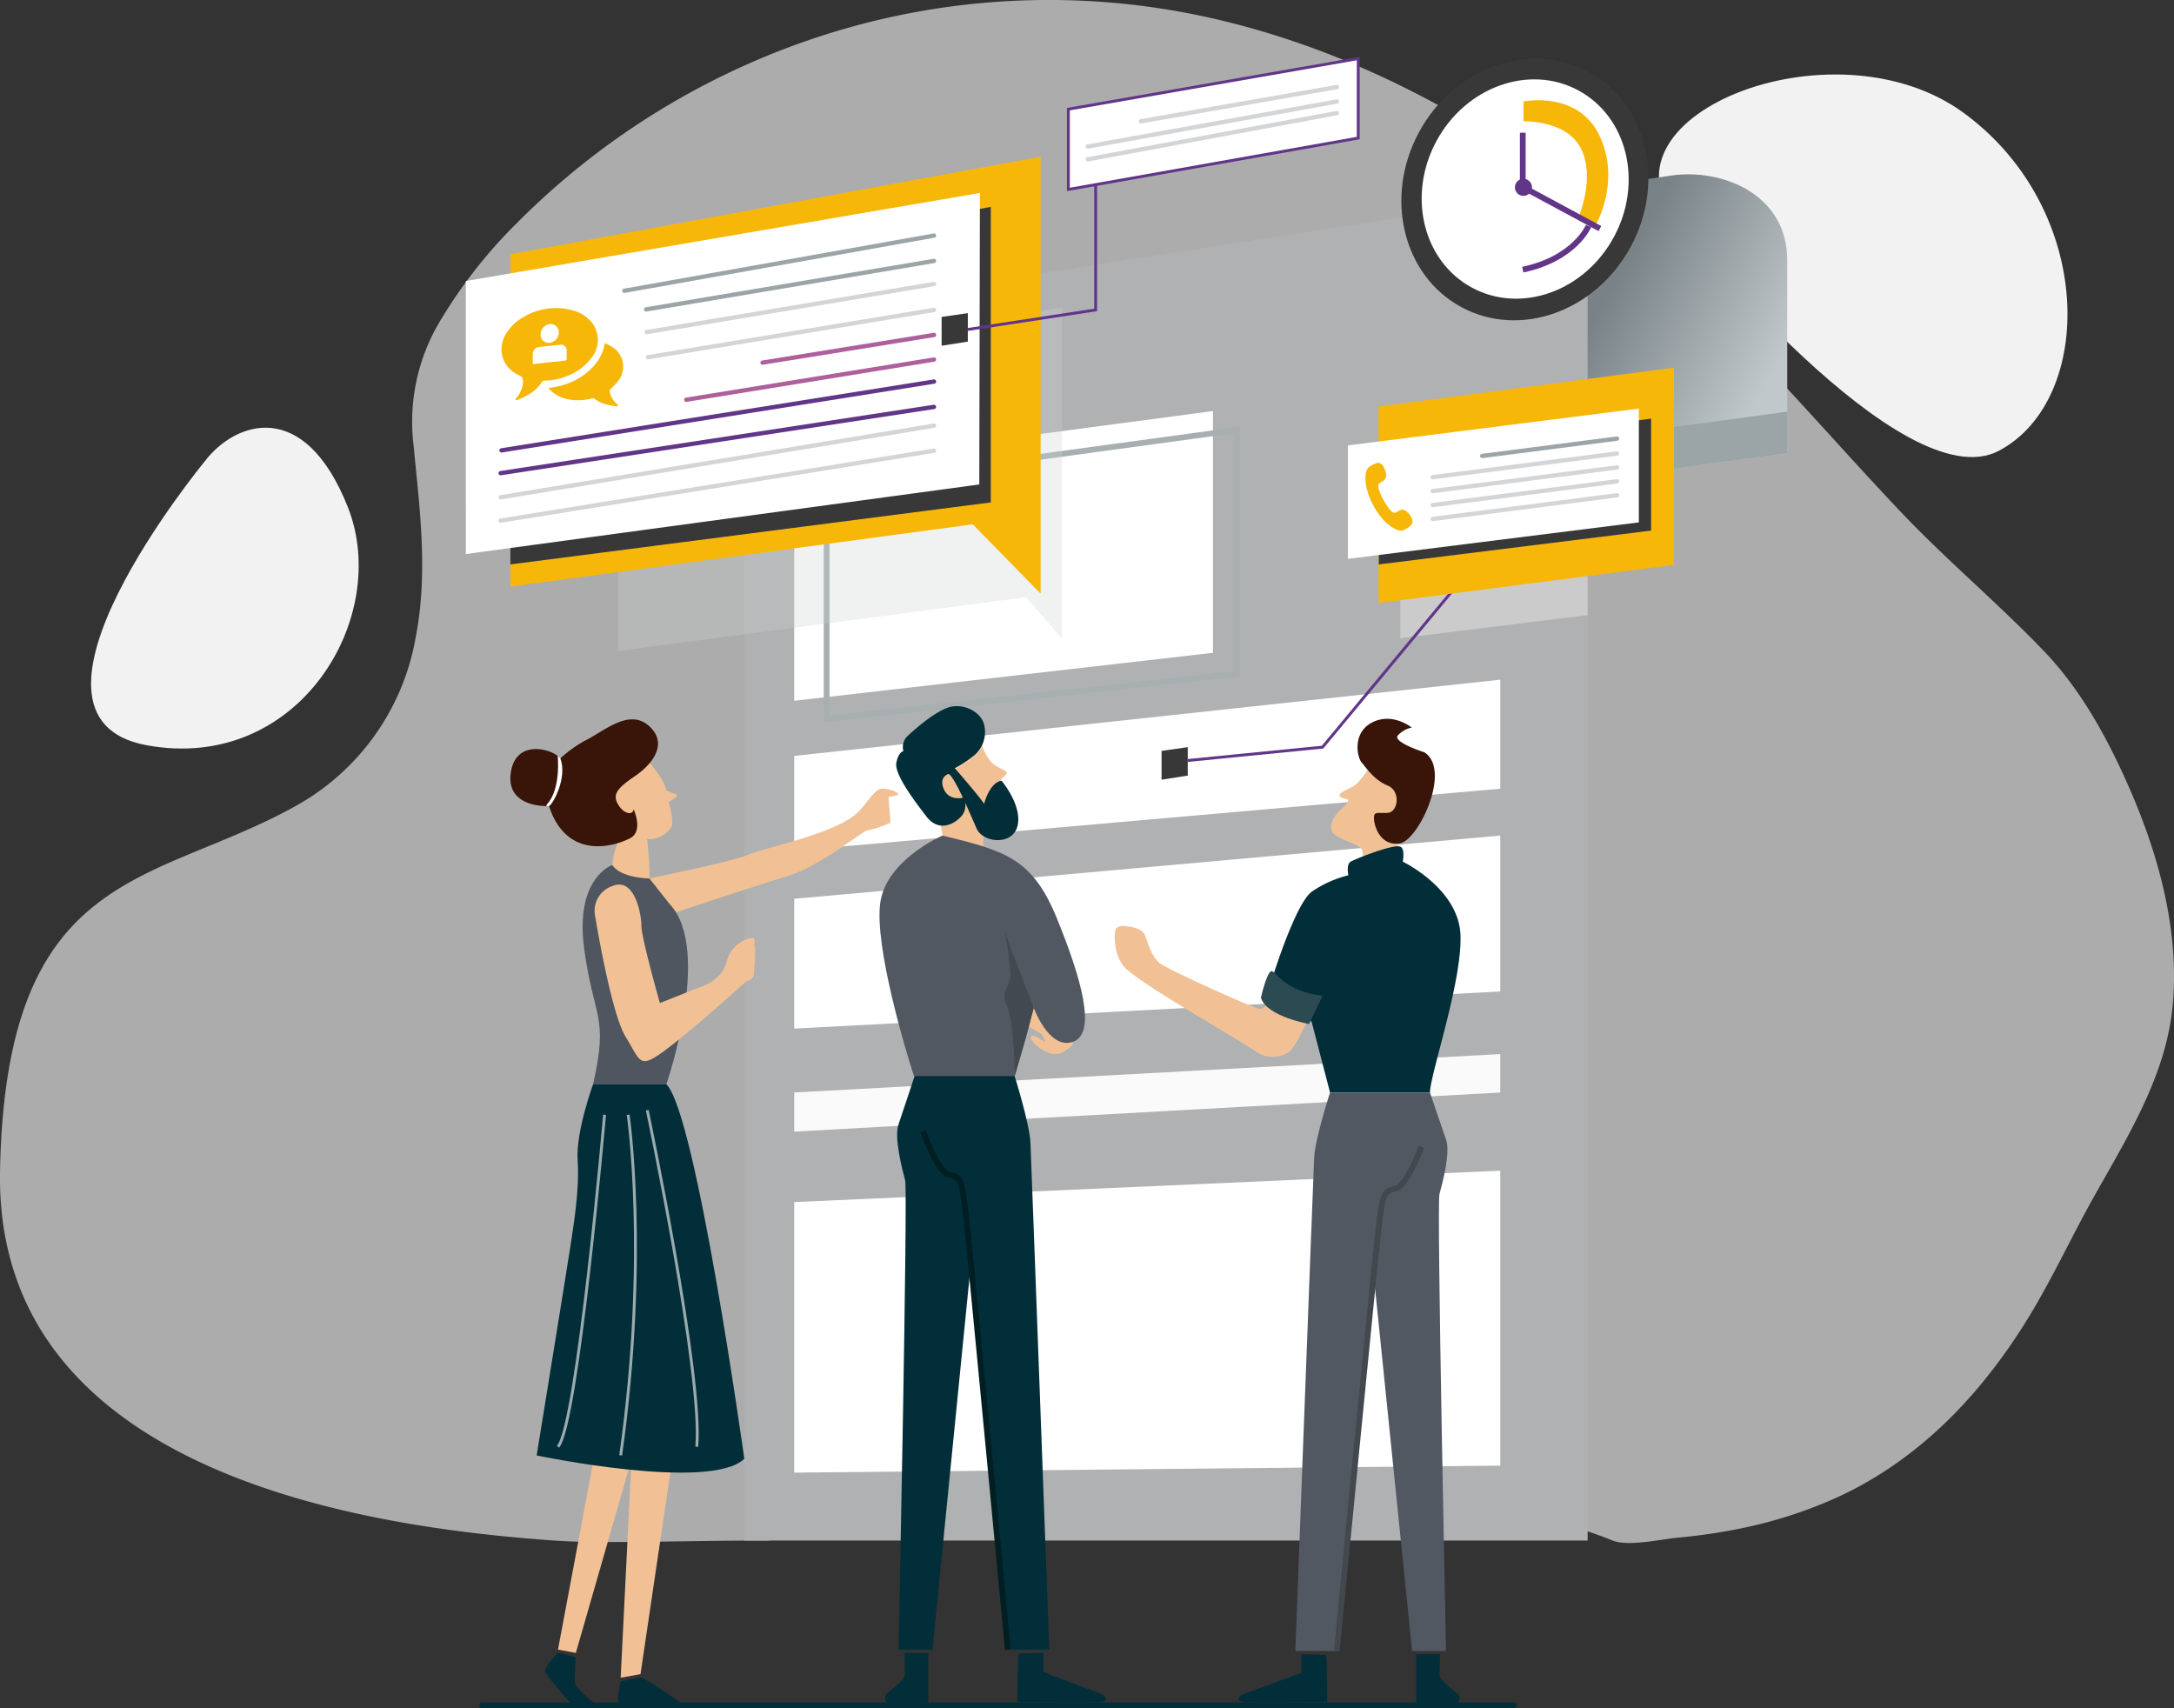 <svg xmlns="http://www.w3.org/2000/svg" xmlns:xlink="http://www.w3.org/1999/xlink" width="337.855" height="265.451" viewBox="0 0 337.855 265.451">
  <rect x="0" y="0" width="337.855" height="265.451" fill="#333333" stroke="none"/>
  <defs>
    <linearGradient id="linear-gradient" x1="0.798" y1="0.826" x2="0.124" y2="0.289" gradientUnits="objectBoundingBox">
      <stop offset="0" stop-color="#c1c8cb"/>
      <stop offset="0.889" stop-color="#798387"/>
    </linearGradient>
  </defs>
  <g id="Group_19178" data-name="Group 19178" transform="translate(-180.894 -7695.989)">
    <path id="Path_41360" data-name="Path 41360" d="M450.68,7748.041c8.944,9.021,17.207,18.681,25.971,27.872,7.06,7.4,14.933,13.977,22,21.375,5.724,5.993,9.861,13.629,13.174,21.2,4.577,10.464,7.762,22.134,6.729,33.642-.978,10.9-7,20.483-12.232,29.8-3.5,6.227-6.467,12.717-10.2,18.816-7.332,11.972-17.047,22.2-29.99,28.053a70.444,70.444,0,0,1-15.374,4.836,89.2,89.2,0,0,1-9.1,1.3c-2.6.242-7.732,1.433-10.153.452-32.687-13.254-91.384-3.949-131.349,0-13.906,0-25.622.523-33.1,0C238.13,7933.37,180,7925.1,180.9,7877.913s23.617-44.283,45.871-56.634a37.265,37.265,0,0,0,18.717-26.21c1.968-10.111.633-19.858-.331-29.966a30.4,30.4,0,0,1,3.746-18.579,76.346,76.346,0,0,1,12.275-15.83,118.1,118.1,0,0,1,45.19-28.4,114.778,114.778,0,0,1,65.893-2.746C402.609,7707.226,428.912,7726.088,450.68,7748.041Z" transform="translate(0)" fill="rgba(237,237,237,0.65)"/>
    <path id="Path_41361" data-name="Path 41361" d="M228.069,7839.9s-32.7,39.667-9.083,44.079,38.15-19.8,31.337-36.986S232.735,7833.737,228.069,7839.9Z" transform="translate(-15.372 -72.197)" fill="#f2f2f2"/>
    <path id="Path_41362" data-name="Path 41362" d="M722.188,7743.686s34.428,42.88,49.416,34.914,14.988-37.476-5.45-52.469S707.026,7727.008,722.188,7743.686Z" transform="translate(-280.048 -12.572)" fill="#f2f2f2"/>
    <path id="Path_41363" data-name="Path 41363" d="M691.492,7755.03s12.3-1.973,15.07-2.348c7.7-1.1,17.935,2.813,17.935,13.171v30.005l-33.006,4.422Z" transform="translate(-265.855 -29.425)" fill="url(#linear-gradient)"/>
    <path id="Path_41364" data-name="Path 41364" d="M724.5,7829.444v6.476l-33.006,4.422v-6.434Z" transform="translate(-265.855 -69.487)" fill="#9ba5a7"/>
    <path id="Path_41365" data-name="Path 41365" d="M422.217,7777.369v189.862H553.273v-210.09Z" transform="translate(-125.651 -31.841)" fill="#b0b1b2"/>
    <path id="Path_41366" data-name="Path 41366" d="M438.39,7837.9v36.374l65.078-7.451v-37.57Z" transform="translate(-134.071 -69.387)" fill="#fff"/>
    <path id="Path_41367" data-name="Path 41367" d="M438.39,7928.188v14.729l109.73-9.632v-16.941Z" transform="translate(-134.071 -114.733)" fill="#fff"/>
    <path id="Path_41368" data-name="Path 41368" d="M438.39,7976.7v20.172l109.73-5.766v-24.229Z" transform="translate(-134.071 -141.044)" fill="#fff"/>
    <path id="Path_41369" data-name="Path 41369" d="M438.39,8043.693v6.08l109.73-6.08v-5.972Z" transform="translate(-134.071 -177.932)" fill="#fafafb"/>
    <path id="Path_41370" data-name="Path 41370" d="M438.39,8080.406v42.042l109.73-1.087V8075.53Z" transform="translate(-134.071 -197.618)" fill="#fff"/>
    <path id="Path_41371" data-name="Path 41371" d="M448.9,7844.094v36.186l63.74-6.99V7835.4Z" transform="translate(-139.543 -72.589)" fill="none" stroke="#a7afb0" stroke-miterlimit="10" stroke-width="0.894"/>
    <path id="Path_41372" data-name="Path 41372" d="M450.266,7795.713v51.4l-5.548-6.4-63.39,8.346-.011-42.738Z" transform="translate(-104.355 -51.924)" fill="#cccfd0" opacity="0.3"/>
    <path id="Path_41373" data-name="Path 41373" d="M634.91,7883.243v7.208l29.106-3.6v-7.875Z" transform="translate(-236.395 -95.275)" fill="#cbcbcb"/>
    <path id="Path_41378" data-name="Path 41378" d="M346.366,7761.964l82.407-15.159v67.886l-10.546-10.765-71.862,9.667Z" transform="translate(-86.157 -26.459)" fill="#f7b709"/>
    <path id="Path_41379" data-name="Path 41379" d="M421.029,7763.049v45.93l-74.663,9.635v-41.7Z" transform="translate(-86.157 -34.916)" fill="#383838"/>
    <path id="Path_41380" data-name="Path 41380" d="M331.928,7772.23l79.892-13.684-.1,45.3-79.789,10.81Z" transform="translate(-78.64 -32.572)" fill="#fff"/>
    <line id="Line_318" data-name="Line 318" x1="48.127" y2="8.578" transform="translate(277.916 7732.6)" fill="none" stroke="#9ba5a7" stroke-linecap="round" stroke-miterlimit="10" stroke-width="0.67"/>
    <line id="Line_319" data-name="Line 319" x1="44.744" y2="7.532" transform="translate(281.3 7736.538)" fill="none" stroke="#9ba5a7" stroke-linecap="round" stroke-miterlimit="10" stroke-width="0.67"/>
    <line id="Line_320" data-name="Line 320" x1="44.657" y2="7.473" transform="translate(281.387 7740.125)" fill="none" stroke="#d3d5d8" stroke-linecap="round" stroke-miterlimit="10" stroke-width="0.67"/>
    <line id="Line_321" data-name="Line 321" y1="7.35" x2="44.454" transform="translate(281.589 7744.15)" fill="none" stroke="#d3d5d8" stroke-linecap="round" stroke-miterlimit="10" stroke-width="0.67"/>
    <line id="Line_322" data-name="Line 322" x1="26.642" y2="4.299" transform="translate(299.401 7748.041)" fill="none" stroke="#ae609b" stroke-linecap="round" stroke-linejoin="round" stroke-width="0.67"/>
    <line id="Line_323" data-name="Line 323" x1="38.495" y2="6.248" transform="translate(287.549 7751.861)" fill="none" stroke="#ae609b" stroke-linecap="round" stroke-linejoin="round" stroke-width="0.67"/>
    <line id="Line_324" data-name="Line 324" x1="67.216" y2="10.689" transform="translate(258.828 7755.286)" fill="none" stroke="#613588" stroke-linecap="round" stroke-linejoin="round" stroke-width="0.67"/>
    <line id="Line_325" data-name="Line 325" x1="67.349" y2="10.295" transform="translate(258.695 7759.221)" fill="none" stroke="#613588" stroke-linecap="round" stroke-linejoin="round" stroke-width="0.67"/>
    <line id="Line_326" data-name="Line 326" y1="11.136" x2="67.349" transform="translate(258.695 7762.136)" fill="none" stroke="#d3d5d8" stroke-linecap="round" stroke-miterlimit="10" stroke-width="0.67"/>
    <line id="Line_327" data-name="Line 327" x1="67.349" y2="10.867" transform="translate(258.695 7766.027)" fill="none" stroke="#d3d5d8" stroke-linecap="round" stroke-miterlimit="10" stroke-width="0.67"/>
    <path id="Path_41381" data-name="Path 41381" d="M486.189,7798.1v4.483l4.071-.644v-4.42Z" transform="translate(-158.959 -52.864)" fill="#383838"/>
    <path id="Path_41382" data-name="Path 41382" d="M527.282,7722.836l45.045-7.861v12.354l-45.045,7.985Z" transform="translate(-180.355 -9.885)" fill="#fff" stroke="#613588" stroke-miterlimit="10" stroke-width="0.447"/>
    <path id="Path_41383" data-name="Path 41383" d="M494.682,7778.348l19.868-3.035v-19.475" transform="translate(-163.382 -31.162)" fill="none" stroke="#613588" stroke-miterlimit="10" stroke-width="0.447"/>
    <line id="Line_328" data-name="Line 328" x1="30.45" y2="5.321" transform="translate(358.209 7709.518)" fill="none" stroke="#d3d5d8" stroke-linecap="round" stroke-miterlimit="10" stroke-width="0.67"/>
    <line id="Line_329" data-name="Line 329" x1="38.728" y2="6.997" transform="translate(349.931 7711.76)" fill="none" stroke="#d3d5d8" stroke-linecap="round" stroke-miterlimit="10" stroke-width="0.67"/>
    <line id="Line_330" data-name="Line 330" x1="38.728" y2="7.194" transform="translate(349.931 7713.558)" fill="none" stroke="#d3d5d8" stroke-linecap="round" stroke-miterlimit="10" stroke-width="0.67"/>
    <path id="Path_41384" data-name="Path 41384" d="M557.5,7938.794v4.483l4.071-.644v-4.42Z" transform="translate(-196.091 -126.12)" fill="#383838"/>
    <path id="Path_41385" data-name="Path 41385" d="M606.98,7887.883l-20.041,24.124L566,7914.08" transform="translate(-200.513 -99.914)" fill="none" stroke="#613588" stroke-miterlimit="10" stroke-width="0.447"/>
    <g id="Group_19176" data-name="Group 19176" transform="translate(258.827 7743.862)">
      <path id="Path_41386" data-name="Path 41386" d="M350.993,7807.1c-.3.016-.6.034-.894.047a.342.342,0,0,0-.309.168,5.863,5.863,0,0,1-2.033,1.941,10.06,10.06,0,0,1-1.88.917c-.065.024-.147-.018-.221-.028a.688.688,0,0,1,.075-.23,4.56,4.56,0,0,0,1.025-1.975,2.672,2.672,0,0,0,0-1.17.491.491,0,0,0-.22-.278c-.36-.217-.762-.374-1.1-.621a4.353,4.353,0,0,1-1.932-3.114,4.63,4.63,0,0,1,.761-3.018,7.434,7.434,0,0,1,2.83-2.588,9.766,9.766,0,0,1,7.256-.982,5.7,5.7,0,0,1,3.3,2.1,4.433,4.433,0,0,1-.282,5.46,8.239,8.239,0,0,1-3.085,2.436A10.408,10.408,0,0,1,350.993,7807.1Zm-.009-5.363c-.552.059-1.1.113-1.656.179a1.1,1.1,0,0,0-.984,1.131c0,.44,0,.879,0,1.319,0,.145.042.212.193.191.234-.031.468-.047.7-.075.5-.059,1-.127,1.494-.18.527-.056,1.054-.092,1.58-.147.347-.036.694-.1,1.04-.134.248-.026.267-.035.266-.281,0-.415-.009-.829-.011-1.243a.86.86,0,0,0-1.019-.932C352.055,7801.624,351.52,7801.683,350.985,7801.74Zm0-.478a1.629,1.629,0,0,0,1.408-1.6,1.271,1.271,0,0,0-1.415-1.311,1.65,1.65,0,0,0-1.419,1.612A1.267,1.267,0,0,0,350.982,7801.263Z" transform="translate(-343.484 -7795.864)" fill="#f7b709"/>
      <path id="Path_41387" data-name="Path 41387" d="M358.7,7814.188c.422-.067.815-.115,1.205-.194a10.582,10.582,0,0,0,5.579-2.932,7.99,7.99,0,0,0,.984-1.241,6.289,6.289,0,0,0,.965-2.436c.008-.044.023-.088.047-.178.327.167.645.3.937.482a3.615,3.615,0,0,1,.974,5.6,9.393,9.393,0,0,1-.986,1.021.462.462,0,0,0-.176.448,3.252,3.252,0,0,0,1.093,1.895.717.717,0,0,1,.144.129.225.225,0,0,1,.03.18.208.208,0,0,1-.166.082c-.394-.054-.79-.1-1.176-.188a5.974,5.974,0,0,1-2.361-1.025.411.411,0,0,0-.313-.031,8.134,8.134,0,0,1-3.647.159,5.186,5.186,0,0,1-3-1.611C358.792,7814.3,358.757,7814.257,358.7,7814.188Z" transform="translate(-351.407 -7801.771)" fill="#f7b709"/>
    </g>
    <ellipse id="Ellipse_277" data-name="Ellipse 277" cx="20.78" cy="18.707" rx="20.78" ry="18.707" transform="translate(391.543 7734.843) rotate(-61.672)" fill="#383838"/>
    <ellipse id="Ellipse_278" data-name="Ellipse 278" cx="17.413" cy="15.676" rx="17.413" ry="15.676" transform="matrix(0.475, -0.88, 0.88, 0.475, 395.85, 7733.241)" fill="#fff"/>
    <path id="Path_41388" data-name="Path 41388" d="M674.827,7728.679v3.079s6.734-.249,8.965,4.288-.4,10.595-.4,10.595l2.581,1.392s4.063-6.782.716-13.959S674.827,7728.679,674.827,7728.679Z" transform="translate(-257.178 -16.919)" fill="#f7b709"/>
    <path id="Path_41389" data-name="Path 41389" d="M684.833,7769.267s-2.107,5.062-10.225,6.779" transform="translate(-257.064 -38.154)" fill="none" stroke="#613588" stroke-miterlimit="10" stroke-width="0.894"/>
    <path id="Path_41427" data-name="Path 41427" d="M289.4,0" transform="translate(202.993 7935.391)" fill="none" stroke="#cbcbcb" stroke-linecap="round" stroke-width="0.894"/>
    <line id="Line_332" data-name="Line 332" x2="160.322" transform="translate(255.809 7960.993)" fill="none" stroke="#012e38" stroke-linecap="round" stroke-miterlimit="10" stroke-width="0.894"/>
    <path id="Path_41390" data-name="Path 41390" d="M543.5,7996.2s3.015,0,3.553,1.508,1.077,3.338,2.315,4.307,14.267,6.838,15.4,7.053,1.507-1.745,1.507-1.745l6.407,2.606s-2.153,5.061-3.23,5.814a4.609,4.609,0,0,1-5.169,0c-1.669-1.346-20.4-11.844-20.781-13.621-1.4-1.7-1.346-5.276-.916-5.6A1.682,1.682,0,0,1,543.5,7996.2Z" transform="translate(-188.186 -156.312)" fill="#f1c195"/>
    <path id="Path_41391" data-name="Path 41391" d="M618.764,7943.5s-1.6,2.819-2.868,3.548-3.548,1.41-.924,2.042c0,0,.681.1-.924,1.507s-2.187,3.257-.826,4.132,3.938,1.428,4.083,2.333.243,1.507.243,1.507l5.153-1.6,1.215-9.625Z" transform="translate(-224.707 -128.87)" fill="#f1c195"/>
    <path id="Path_41392" data-name="Path 41392" d="M605.46,7974.856s-.364-1.677.365-2.115,6.46-2.68,7.622-2.359c.9.205.471,2.359.471,2.359s8.677,4.156,8.968,11.375-4.666,21.437-4.739,24.5H602.617l-2.844-10.937-5.906-7.51s3.427-10.937,5.906-12.759A17.517,17.517,0,0,1,605.46,7974.856Z" transform="translate(-215.024 -142.853)" fill="#012e38"/>
    <path id="Path_41393" data-name="Path 41393" d="M599.286,8014.672l-2.09,4.375s-6.611-1.166-7.486-4.083c0,0,.942-4.132,1.653-4.132S593.134,8013.863,599.286,8014.672Z" transform="translate(-212.86 -163.931)" fill="#2c4a51"/>
    <path id="Path_41394" data-name="Path 41394" d="M629.46,7930.389s-2.956-2.418-6.135-.806-2.329,5.463-1.657,6.225,1.926,2.732,4.031,3.583,1.657,4.165,0,4.254-2.194-.313-2.1,1.03,1.171,4.191,4.034,3.708,8.058-11.41,3.8-14.143c0,0-5.06-1.612-4.12-2.642A4.006,4.006,0,0,1,629.46,7930.389Z" transform="translate(-229.17 -121.338)" fill="#381508"/>
    <path id="Path_41395" data-name="Path 41395" d="M606.263,8050.181s-2.319,7.16-2.466,10.088-2.928,76.7-2.928,76.7h6.441l5.709-58.7,6,58.7h5.27s-1.464-69.383-1.025-70.993,1.757-6.44,1.025-8.49-2.5-7.307-2.5-7.307Z" transform="translate(-218.671 -184.419)" fill="#525862"/>
    <path id="Path_41396" data-name="Path 41396" d="M627.452,8067.774s-2.151,5.948-3.923,6.454-2.055.209-2.784,6.707-6.438,65.2-6.438,65.2" transform="translate(-225.667 -193.58)" fill="none" stroke="#42484e" stroke-miterlimit="10" stroke-width="0.894"/>
    <path id="Path_41397" data-name="Path 41397" d="M592.2,8232.287v2.9l-9.325,3.432s-1.144.924.44,1.1,12.932,0,12.932,0-.023-6.783-.2-7.326Z" transform="translate(-209.092 -279.237)" fill="#012e38"/>
    <path id="Path_41398" data-name="Path 41398" d="M640.069,8232.3v7.507h6.5s.543-.815,0-1.3-2.838-2.149-2.859-2.963.063-3.248.063-3.248Z" transform="translate(-239.081 -279.241)" fill="#012e38"/>
    <path id="Path_41399" data-name="Path 41399" d="M512.456,8024.347s1.79,1.119,2.685,1.566c0,0,1.065,1.509.505,1.247s-1.7-1.322-2.034-.725,1.886,2.457,3.352,2.644,1.942-.518,2.948-1.226c.9-1.521-.633-4.885-2.423-5.668S510.964,8019.574,512.456,8024.347Z" transform="translate(-172.487 -169.319)" fill="#f1c195"/>
    <path id="Path_41400" data-name="Path 41400" d="M491.973,7937.566s.758,2.527,2.359,3.328,1.9.927,1.011,1.6-3.328,5.308-3.159,11.2l-6.336-2.084s-1.669-7.978.664-9.516S491.753,7939.1,491.973,7937.566Z" transform="translate(-158.48 -125.784)" fill="#f1c195"/>
    <path id="Path_41401" data-name="Path 41401" d="M487.825,7936.508s3.218,3.793,2.5,6.963-5.351,2.723-6.355.5-3.437-8.143-4.389-8.513c0,0-1.557.463-.711,2.389s3.049,1.283,3.049,1.283a2.652,2.652,0,0,1-.044,2.509c-.758,1.2-3.529,3.267-5.717.437s-5-6.66-4.675-8.354,1.091-1.811,1.091-1.811a2.386,2.386,0,0,1,.534-2.23c.922-.879,4.854-4.488,7.262-4.729s4.444,1.313,4.773,2.934a4.816,4.816,0,0,1-1.469,4.633,19.678,19.678,0,0,1-3.1,2.057s4.267,4.9,4.536,5.555C485.112,7940.133,485.925,7936.822,487.825,7936.508Z" transform="translate(-151.287 -119.203)" fill="#012e38"/>
    <path id="Path_41402" data-name="Path 41402" d="M475.838,7966.875s-8.764,3.754-9.679,10.489,3.991,23.116,5.239,26.858h15.668s2.844-9.156,2.844-10.833c0,0,2.406,6.854,6.2,5.541s1.24-10.062-2.552-19.322S485.464,7969.234,475.838,7966.875Z" transform="translate(-148.472 -141.044)" fill="#525862"/>
    <path id="Path_41403" data-name="Path 41403" d="M506.252,7996.945s4.486,11.973,4.723,12.388L508,8019.879s-.142-8.848-1.24-10.918.8-3.374.558-5.209S506.785,7998.069,506.252,7996.945Z" transform="translate(-169.406 -156.701)" fill="#434951"/>
    <path id="Path_41404" data-name="Path 41404" d="M490.016,8044.791s2.319,7.355,2.466,10.363,2.927,78.792,2.927,78.792h-6.441l-5.709-60.3-6,60.3h-5.27s1.464-71.274,1.024-72.928-1.756-6.616-1.024-8.721,2.5-7.506,2.5-7.506Z" transform="translate(-151.452 -181.612)" fill="#012e38"/>
    <path id="Path_41405" data-name="Path 41405" d="M480.224,8062.865s2.151,6.109,3.923,6.629,2.055.215,2.784,6.891,6.438,66.973,6.438,66.973" transform="translate(-155.853 -191.023)" fill="none" stroke="#011e22" stroke-miterlimit="10" stroke-width="0.894"/>
    <path id="Path_41406" data-name="Path 41406" d="M514.8,8231.86v2.981l9.325,3.524s1.143.949-.44,1.13-12.932,0-12.932,0,.024-6.968.2-7.525Z" transform="translate(-171.749 -279.015)" fill="#012e38"/>
    <path id="Path_41407" data-name="Path 41407" d="M474.558,8231.869v7.712h-6.505s-.543-.839,0-1.331,2.838-2.208,2.859-3.045-.062-3.336-.062-3.336Z" transform="translate(-149.391 -279.019)" fill="#012e38"/>
    <path id="Path_41408" data-name="Path 41408" d="M367.345,8169.158,361.8,8198.7l2.775.512,8.653-30.055Z" transform="translate(-94.191 -246.367)" fill="#f1c195"/>
    <path id="Path_41409" data-name="Path 41409" d="M390.146,8169.158l-4.936,33.353-3.083.561,1.683-33.913Z" transform="translate(-104.776 -246.367)" fill="#f1c195"/>
    <path id="Path_41410" data-name="Path 41410" d="M381.7,8240.484s-.873,3.407,0,3.62,9.747,0,9.747,0-5.868-4.225-6.629-4.2A29.762,29.762,0,0,0,381.7,8240.484Z" transform="translate(-104.355 -283.205)" fill="#012e38"/>
    <path id="Path_41411" data-name="Path 41411" d="M359.616,8231.86s-2.244,2.319-1.985,3.01a54.473,54.473,0,0,0,3.975,4.839s4.294.475,3.724,0-3.155-2.406-3.119-3.451.129-3.764.129-3.764Z" transform="translate(-92.012 -279.015)" fill="#012e38"/>
    <path id="Path_41412" data-name="Path 41412" d="M423.945,7955.192c1.27-1.359,2.233-3.029,3.2-3.422s3.864.713,2.592.962l-1.2.25.325,3.986a17.009,17.009,0,0,1-3.5,1.181c-.82,0-7.154,5.506-12.658,7.17s-17.365,5.632-17.365,5.632l-4.013-5.313s13.25-2.687,15.49-3.71S420.749,7958.614,423.945,7955.192Z" transform="translate(-109.566 -133.136)" fill="#f1c195"/>
    <path id="Path_41413" data-name="Path 41413" d="M383.176,7942.888s2.568,2.934,2.714,4.475l1.525.619s.4.293,0,.476a8,8,0,0,0-1.135.77s.915,2.819.44,3.808a4.063,4.063,0,0,1-3.771,1.9s.586,5.639.293,6.554-5.675-1.392-5.712-2.526a11.921,11.921,0,0,1,.769-3.259s-3.3-6.962-2.313-8.235S383.176,7942.888,383.176,7942.888Z" transform="translate(-101.482 -128.554)" fill="#f1c195"/>
    <path id="Path_41414" data-name="Path 41414" d="M362.92,7929.769c1.913-.807,3.85-.956,5.517,1.007,2.084,2.454.139,5.324-2.8,7.314s-3.356,2.917-2.523,4.352,2.269,1.759,2.408.741c0,0,1.528,3.333-.463,4.445s-9.817,3.859-12.69-4.951c0,0-6.778.423-5.926-5.235s7.267-3.288,7.618-2.106a20.017,20.017,0,0,1,3.816-2.778C359.377,7931.842,361.138,7930.52,362.92,7929.769Z" transform="translate(-86.157 -121.431)" fill="#381508"/>
    <path id="Path_41415" data-name="Path 41415" d="M359.805,7941.054s.544,5.182-1.69,7.543c0,0-.291.4.334.248.605-.252,2.9-4.4,1.76-7.425Z" transform="translate(-92.239 -127.599)" fill="#fff"/>
    <path id="Path_41416" data-name="Path 41416" d="M374.4,7976.431s-5.848,1.973-4.368,12.987,3.834,10.261,1.387,21.085h11.39s7.248-20.991.471-28.051l-3.105-3.93S375.784,7978.5,374.4,7976.431Z" transform="translate(-98.356 -146.019)" fill="#4f5660"/>
    <path id="Path_41417" data-name="Path 41417" d="M373.707,7987.358s2.47,15.356,4.807,19.1,2,5.074,6.009,2.136,12.685-10.749,12.685-10.749,1.237-.363,1.237-1.11.4-4.09,0-4.662c0,0,.44-1.144-.44-1.012a4.933,4.933,0,0,0-3.838,3.845c-.823,2.946-4.317,3.874-4.317,3.874l-6.029,2.4s-2.878-10.115-2.878-12.033-1.1-7.537-4.453-6.167A4.043,4.043,0,0,0,373.707,7987.358Z" transform="translate(-100.374 -149.317)" fill="#f1c195"/>
    <path id="Path_41418" data-name="Path 41418" d="M363.666,8047.515s-2.71,7.345-2.4,11.835-.626,10.025-1.148,13.471-5.221,32.372-5.221,32.372,26.941,5.639,32.267.522c0,0-7.474-53.678-12.111-58.2Z" transform="translate(-90.6 -183.031)" fill="#012e38"/>
    <path id="Path_41419" data-name="Path 41419" d="M369.037,8057.394s-4.2,48.279-7.242,51.587" transform="translate(-94.191 -188.174)" fill="none" stroke="#fff" stroke-miterlimit="10" stroke-width="0.447" opacity="0.6"/>
    <path id="Path_41420" data-name="Path 41420" d="M383.288,8057.394s3.219,21.815-1.162,52.928" transform="translate(-104.776 -188.174)" fill="none" stroke="#fff" stroke-miterlimit="10" stroke-width="0.447" opacity="0.6"/>
    <path id="Path_41421" data-name="Path 41421" d="M390.751,8055.916s8.688,41.214,7.691,52.3" transform="translate(-109.267 -187.405)" fill="none" stroke="#fff" stroke-miterlimit="10" stroke-width="0.447" opacity="0.6"/>
    <line id="Line_333" data-name="Line 333" x1="11.884" y1="6.407" transform="translate(417.649 7725.102)" fill="none" stroke="#613588" stroke-miterlimit="10" stroke-width="0.894"/>
    <path id="Path_41422" data-name="Path 41422" d="M674.713,7755.287a1.324,1.324,0,1,1-1.324-1.324A1.324,1.324,0,0,1,674.713,7755.287Z" transform="translate(-255.74 -30.186)" fill="#613588"/>
    <line id="Line_334" data-name="Line 334" y2="9.502" transform="translate(417.544 7716.617)" fill="none" stroke="#613588" stroke-miterlimit="10" stroke-width="0.894"/>
    <path id="Path_41423" data-name="Path 41423" d="M627.833,7821.225l45.916-6.041v30.647l-45.916,5.932Z" transform="translate(-232.71 -62.062)" fill="#f7b709"/>
    <path id="Path_41424" data-name="Path 41424" d="M670.239,7831.705v17.4l-42.323,5.259.08-16.992Z" transform="translate(-232.753 -70.664)" fill="#383838"/>
    <path id="Path_41425" data-name="Path 41425" d="M617.908,7834.176l45.217-5.719v17.682l-45.217,5.669Z" transform="translate(-227.542 -68.973)" fill="#fff"/>
    <line id="Line_335" data-name="Line 335" y1="2.698" x2="20.958" transform="translate(411.237 7764.146)" fill="none" stroke="#9ba5a7" stroke-linecap="round" stroke-miterlimit="10" stroke-width="0.67"/>
    <line id="Line_336" data-name="Line 336" y1="3.687" x2="28.648" transform="translate(403.546 7766.458)" fill="none" stroke="#d3d5d8" stroke-linecap="round" stroke-miterlimit="10" stroke-width="0.67"/>
    <line id="Line_337" data-name="Line 337" y1="3.687" x2="28.648" transform="translate(403.546 7768.623)" fill="none" stroke="#d3d5d8" stroke-linecap="round" stroke-miterlimit="10" stroke-width="0.67"/>
    <line id="Line_338" data-name="Line 338" y1="3.687" x2="28.648" transform="translate(403.546 7770.788)" fill="none" stroke="#d3d5d8" stroke-linecap="round" stroke-miterlimit="10" stroke-width="0.67"/>
    <line id="Line_339" data-name="Line 339" y1="3.687" x2="28.648" transform="translate(403.546 7772.953)" fill="none" stroke="#d3d5d8" stroke-linecap="round" stroke-miterlimit="10" stroke-width="0.67"/>
    <g id="Group_19177" data-name="Group 19177" transform="translate(393.082 7767.922)">
      <path id="Path_41426" data-name="Path 41426" d="M625.667,7846.061a1.087,1.087,0,0,1,.771.669,3.146,3.146,0,0,1,.368,1.256.941.941,0,0,1-.434.85,4.492,4.492,0,0,1-.489.3.529.529,0,0,0-.294.547,2.551,2.551,0,0,0,.22.9,11.177,11.177,0,0,0,1.514,2.666,1.847,1.847,0,0,0,.537.487.482.482,0,0,0,.536-.015,4.85,4.85,0,0,1,.571-.307.807.807,0,0,1,.828.055,2.807,2.807,0,0,1,1.074,1.414c.02.06.029.124.044.185l-.02.288a2.018,2.018,0,0,1-.27.431,3.534,3.534,0,0,1-1.352.8h-.291a.134.134,0,0,0-.035-.017,2.437,2.437,0,0,1-.8-.262,6.2,6.2,0,0,1-1.82-1.462,11.513,11.513,0,0,1-2.345-4.119,7.66,7.66,0,0,1-.383-1.907c-.009-.145-.018-.291-.026-.436l.037-.535c.047-.184.083-.37.141-.552a1.035,1.035,0,0,1,.419-.606,3.842,3.842,0,0,1,1.288-.629Z" transform="translate(-623.574 -7846.06)" fill="#f7b709"/>
    </g>
  </g>
</svg>
